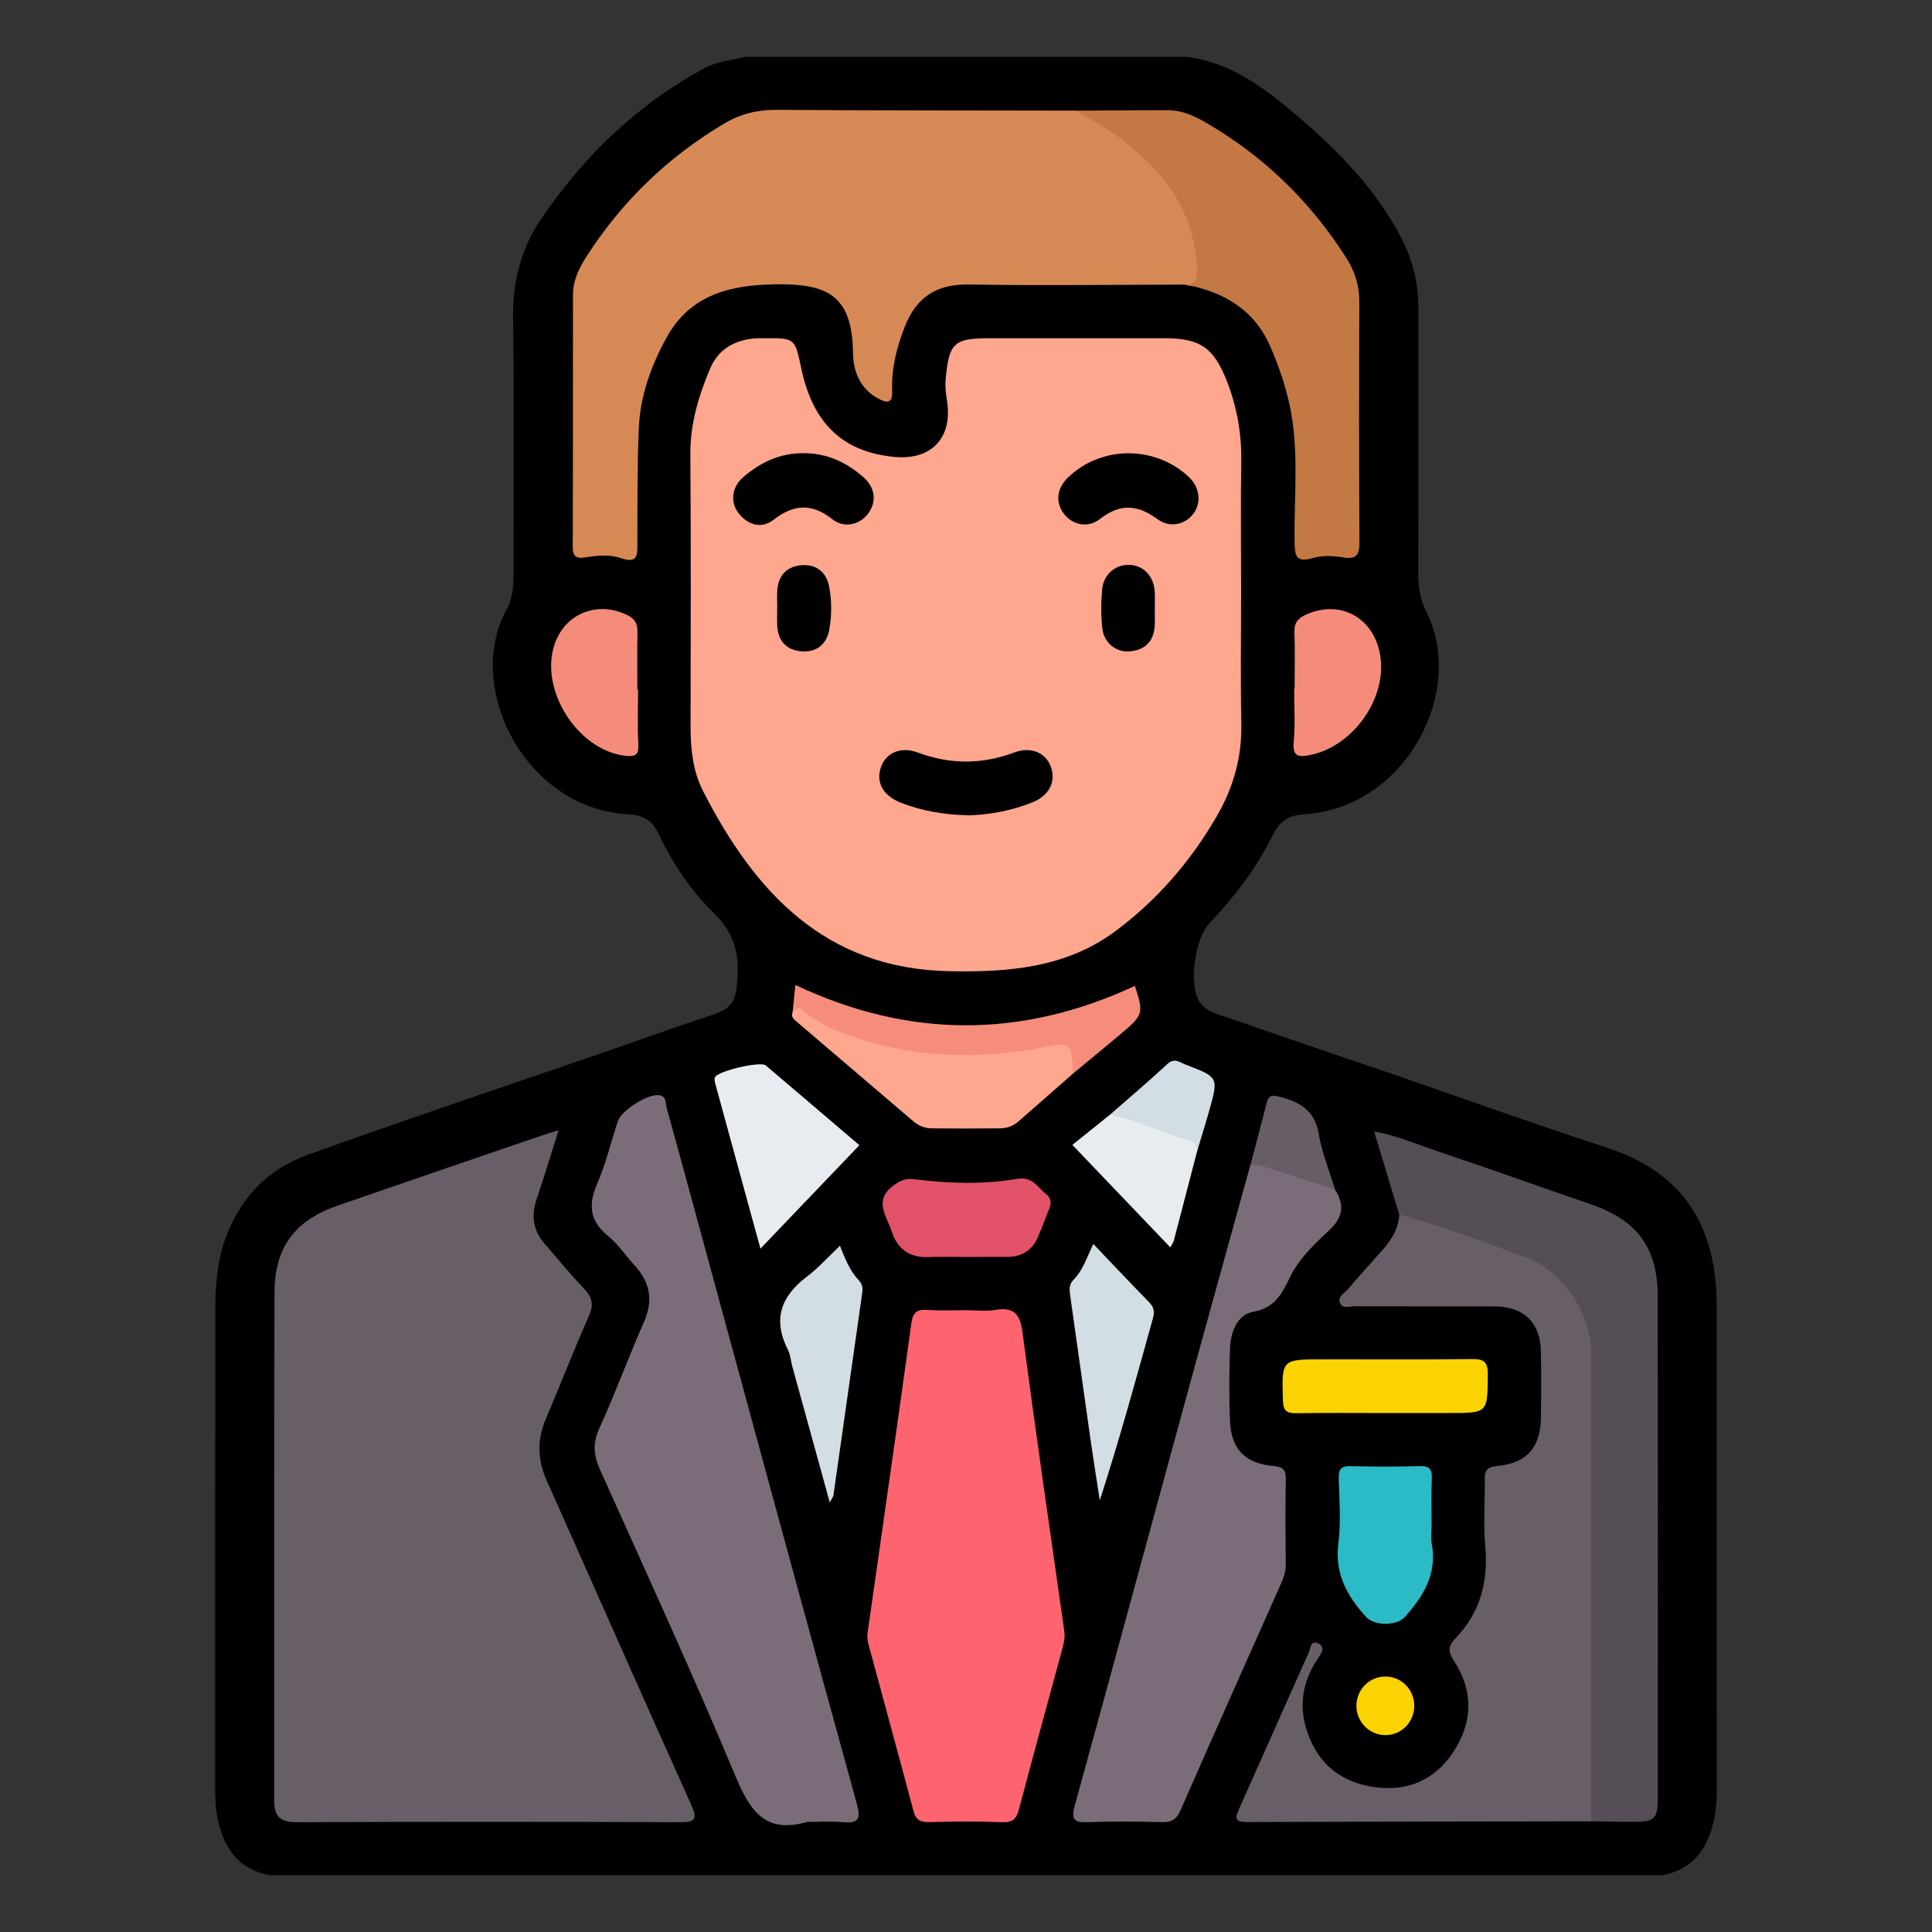 <?xml version="1.0" encoding="utf-8"?>
<!-- Generator: Adobe Illustrator 16.0.0, SVG Export Plug-In . SVG Version: 6.00 Build 0)  -->
<!DOCTYPE svg PUBLIC "-//W3C//DTD SVG 1.1//EN" "http://www.w3.org/Graphics/SVG/1.1/DTD/svg11.dtd">
<svg version="1.1" id="Layer_1" xmlns="http://www.w3.org/2000/svg" xmlns:xlink="http://www.w3.org/1999/xlink" x="0px" y="0px"
	 width="85px" height="85px" viewBox="0 0 85 85" enable-background="new 0 0 85 85" xml:space="preserve">
<rect x="0" y="0" width="85" height="85" fill="#333333" stroke="none"/>
<g>
	<path d="M73.124,82.501c-20.416,0-40.832,0-61.249,0c-1.324-0.238-1.981-1.115-2.269-2.355c-0.112-0.484-0.14-0.977-0.139-1.473
		c0.001-7.031-0.003-14.062,0.006-21.092c0.002-1.068,0.094-2.135,0.469-3.15c0.652-1.764,1.853-2.996,3.627-3.635
		c4.018-1.445,8.064-2.809,12.104-4.189c1.848-0.631,3.682-1.303,5.537-1.912c1.045-0.344,1.162-0.604,1.238-1.709
		c0.074-1.105-0.189-1.984-1.025-2.797c-1.027-0.996-1.83-2.207-2.451-3.506c-0.281-0.588-0.666-0.826-1.328-0.859
		c-4.551-0.236-7.223-5.598-5.365-8.988c0.273-0.498,0.318-1.033,0.316-1.588c-0.004-3.775,0.025-7.551-0.018-11.326
		c-0.018-1.574,0.365-3.01,1.23-4.285c1.865-2.754,4.207-5.012,7.148-6.619c0.592-0.322,1.232-0.363,1.855-0.518
		c6.457,0,12.916,0,19.375,0c1.986,0.238,3.484,1.398,4.932,2.637c1.811,1.547,3.457,3.234,4.562,5.387
		c0.498,0.973,0.729,1.994,0.727,3.084c-0.006,3.879,0.002,7.76-0.006,11.639c0,0.584,0.082,1.131,0.35,1.66
		c1.773,3.508-0.914,8.629-5.32,8.908c-0.725,0.045-1.131,0.297-1.441,0.938c-0.703,1.436-1.67,2.695-2.768,3.855
		c-0.639,0.674-0.912,2.553-0.502,3.373c0.209,0.416,0.604,0.559,0.998,0.691c1.727,0.582,3.441,1.195,5.172,1.773
		c3.949,1.322,7.859,2.762,11.82,4.053c2.225,0.725,3.834,2.066,4.492,4.379c0.234,0.828,0.324,1.688,0.324,2.549
		c0.008,7.135,0.004,14.27,0.006,21.402c0,0.443-0.041,0.883-0.141,1.316C75.108,81.386,74.448,82.263,73.124,82.501z"/>
	<path fill="#FEA68E" d="M54.604,25.987c0,1.951-0.031,3.904,0.01,5.855c0.029,1.48-0.357,2.828-1.092,4.088
		c-1.152,1.982-2.631,3.691-4.471,5.053c-2.17,1.604-4.713,1.797-7.291,1.746c-5.451-0.109-8.547-3.465-10.824-7.916
		c-0.447-0.871-0.553-1.834-0.553-2.807c0.004-4.01,0.02-8.02-0.01-12.027c-0.008-1.338,0.363-2.564,0.871-3.768
		c0.348-0.82,1.02-1.219,1.885-1.316c0.154-0.018,0.312-0.012,0.469-0.014c1.375-0.012,1.375-0.012,1.654,1.324
		c0.51,2.43,1.838,3.689,4.111,3.898c1.633,0.15,2.562-0.859,2.299-2.482c-0.049-0.305-0.084-0.623-0.057-0.93
		c0.148-1.623,0.361-1.811,1.975-1.811c2.553,0,5.104,0,7.654,0c1.598,0.002,2.174,0.436,2.748,1.9
		c0.453,1.158,0.65,2.338,0.629,3.58C54.579,22.237,54.604,24.112,54.604,25.987z"/>
	<path fill="#685E68" d="M24.575,49.728c-0.346,1.09-0.641,2.074-0.971,3.049c-0.248,0.734-0.139,1.377,0.371,1.959
		c0.564,0.646,1.102,1.318,1.699,1.934c0.377,0.389,0.467,0.713,0.234,1.232c-0.666,1.496-1.254,3.025-1.896,4.533
		c-0.393,0.92-0.361,1.805,0.045,2.713c2.121,4.748,4.217,9.51,6.352,14.25c0.285,0.637,0.195,0.773-0.496,0.771
		c-5.623-0.021-11.248-0.021-16.871,0c-0.721,0.004-0.979-0.264-0.979-0.953c0.008-7.447-0.008-14.893,0.014-22.34
		c0.008-2.025,0.906-3.191,2.809-3.846c2.973-1.027,5.947-2.045,8.924-3.064C24.021,49.892,24.237,49.831,24.575,49.728z"/>
	<path fill="#D78955" d="M52.14,12.521c-3.174,0.006-6.35,0.051-9.523-0.004c-1.428-0.023-2.305,0.566-2.812,1.861
		c-0.357,0.908-0.59,1.834-0.553,2.809c0.021,0.561-0.207,0.562-0.598,0.357c-0.812-0.426-1.117-1.211-1.125-2.018
		c-0.029-2.58-1.182-3.045-3.408-3.018c-2.006,0.025-3.75,0.465-4.779,2.316c-0.693,1.248-1.186,2.611-1.24,4.064
		c-0.062,1.664-0.059,3.33-0.059,4.996c0,0.523,0.031,0.93-0.729,0.67c-0.484-0.164-1.033-0.121-1.551-0.033
		c-0.391,0.066-0.566-0.021-0.564-0.467c0.014-3.697,0.006-7.391,0.01-11.088c0.002-0.619,0.262-1.164,0.588-1.672
		c1.559-2.426,3.578-4.381,6.059-5.855c0.707-0.42,1.459-0.613,2.299-0.607c4.398,0.031,8.795,0.025,13.193,0.035
		c2.602,0.709,5.182,3.701,5.486,6.369c0.031,0.258,0.029,0.516,0.014,0.773C52.815,12.468,52.62,12.688,52.14,12.521z"/>
	<path fill="#7A6D79" d="M35.513,80.157c-1.818,0.531-2.506-0.455-3.15-2c-1.891-4.533-3.945-8.998-5.957-13.48
		c-0.287-0.635-0.342-1.174-0.037-1.84c0.703-1.535,1.281-3.127,1.961-4.674c0.424-0.959,0.27-1.758-0.424-2.504
		c-0.389-0.42-0.709-0.92-1.146-1.275c-0.824-0.664-0.885-1.383-0.484-2.312c0.379-0.881,0.607-1.822,0.904-2.736
		c0.162-0.498,1.35-1.242,1.842-1.148c0.312,0.059,0.256,0.369,0.311,0.562c0.777,2.803,1.533,5.613,2.299,8.42
		c2.014,7.393,4.021,14.789,6.062,22.176c0.189,0.68,0.08,0.885-0.621,0.822C36.556,80.12,36.032,80.157,35.513,80.157z"/>
	<path fill="#685E68" d="M69.993,80.13c-5.047,0.008-10.094,0.012-15.143,0.033c-0.6,0.002-0.479-0.262-0.318-0.617
		c1.018-2.279,2.023-4.562,3.047-6.836c0.076-0.172,0.074-0.559,0.404-0.412c0.324,0.143,0.186,0.396,0.018,0.637
		c-0.619,0.902-0.855,1.906-0.574,2.969c0.404,1.523,1.406,2.467,2.979,2.713c1.502,0.232,2.729-0.295,3.553-1.566
		c0.84-1.293,0.869-2.654,0.02-3.961c-0.258-0.395-0.293-0.652,0.041-0.994c1.105-1.137,1.465-2.508,1.324-4.074
		c-0.088-0.955-0.006-1.924-0.021-2.887c-0.008-0.391,0.051-0.59,0.531-0.635c1.33-0.125,1.928-0.824,1.941-2.158
		c0.012-0.963,0.02-1.926-0.002-2.889c-0.029-1.266-0.746-1.967-2.016-1.975c-2.057-0.01-4.111,0-6.166-0.008
		c-0.221-0.002-0.523,0.123-0.646-0.121c-0.148-0.301,0.184-0.447,0.34-0.631c0.506-0.594,1.029-1.172,1.547-1.756
		c0.389-0.439,0.674-0.924,0.713-1.523c0.262-0.207,0.545-0.137,0.816-0.039c1.537,0.561,3.113,1.018,4.635,1.629
		c2.016,0.809,3.213,2.559,3.217,4.721c0.012,6.449,0.006,12.898,0.002,19.348C70.231,79.454,70.278,79.833,69.993,80.13z"/>
	<path fill="#FD646F" d="M42.54,57.644c0.418,0,0.844,0.059,1.248-0.012c0.824-0.139,1.094,0.182,1.199,0.992
		c0.578,4.383,1.213,8.76,1.838,13.137c0.039,0.271-0.014,0.51-0.082,0.764c-0.643,2.355-1.287,4.713-1.912,7.072
		c-0.107,0.408-0.264,0.594-0.732,0.574c-1.066-0.045-2.135-0.033-3.201-0.006c-0.4,0.012-0.605-0.09-0.711-0.498
		c-0.646-2.436-1.316-4.865-1.971-7.299c-0.047-0.17-0.068-0.361-0.045-0.535c0.641-4.531,1.301-9.062,1.922-13.596
		c0.07-0.514,0.256-0.641,0.73-0.605C41.394,57.673,41.97,57.642,42.54,57.644z"/>
	<path fill="#7A6D79" d="M58.741,52.345c0.42,0.662,0.354,1.205-0.252,1.771c-0.641,0.602-1.328,1.246-1.703,2.014
		c-0.389,0.797-0.672,1.402-1.674,1.59c-0.688,0.131-0.977,0.904-0.998,1.621c-0.031,1.066-0.047,2.135,0.002,3.199
		c0.055,1.219,0.674,1.855,1.898,1.955c0.447,0.037,0.562,0.176,0.555,0.6c-0.021,1.248-0.014,2.498-0.002,3.746
		c0.002,0.299-0.086,0.561-0.203,0.822c-1.479,3.324-2.965,6.645-4.424,9.977c-0.176,0.402-0.385,0.537-0.812,0.527
		c-1.092-0.031-2.188-0.041-3.277,0.002c-0.631,0.023-0.729-0.143-0.561-0.748c1.664-6.031,3.295-12.072,4.945-18.109
		c0.916-3.354,1.852-6.705,2.777-10.059c0.1-0.092,0.223-0.178,0.346-0.146C56.524,51.417,57.728,51.624,58.741,52.345z"/>
	<path fill="#554E56" d="M69.993,80.13c0.002-6.893,0.008-13.787,0.004-20.68c-0.002-1.678-1.293-3.555-2.85-4.123
		c-1.846-0.676-3.684-1.375-5.586-1.891c-0.359-1.189-0.721-2.383-1.105-3.658c1.014,0.182,1.904,0.576,2.818,0.883
		c2.242,0.752,4.469,1.551,6.705,2.318c2.045,0.701,2.951,1.906,2.955,4.062c0.01,7.342,0.006,14.684,0.002,22.025
		c0,0.967-0.127,1.088-1.07,1.086C71.241,80.155,70.618,80.138,69.993,80.13z"/>
	<path fill="#C47944" d="M52.14,12.521c0.469,0.012,0.533-0.27,0.521-0.66c-0.074-2.295-1.215-4.016-2.922-5.422
		c-0.738-0.609-1.566-1.09-2.395-1.57c1.354-0.008,2.705-0.023,4.057-0.02c0.615,0.002,1.164,0.258,1.682,0.562
		c2.541,1.48,4.59,3.475,6.162,5.957c0.371,0.584,0.561,1.213,0.559,1.918c-0.012,3.51-0.018,7.021,0.006,10.533
		c0.004,0.562-0.096,0.812-0.729,0.703c-0.428-0.072-0.906-0.092-1.314,0.027c-0.785,0.232-0.801-0.137-0.811-0.75
		c-0.025-2.021,0.215-4.062-0.236-6.062c-0.191-0.855-0.486-1.701-0.838-2.506C55.175,13.614,53.819,12.829,52.14,12.521z"/>
	<path fill="#FEA68E" d="M47.208,47.235c-0.801,0.701-1.602,1.402-2.4,2.104c-0.227,0.197-0.496,0.299-0.787,0.303
		c-1.016,0.012-2.031,0.012-3.047,0c-0.289-0.004-0.557-0.109-0.785-0.305c-1.701-1.455-3.406-2.906-5.107-4.359
		c-0.137-0.117-0.301-0.227-0.209-0.449c0.092-0.445,0.354-0.375,0.621-0.189c1.541,1.078,3.299,1.496,5.123,1.736
		c1.801,0.236,3.58,0.109,5.354-0.26c0.414-0.086,0.904-0.393,1.25,0.014C47.567,46.243,47.413,46.765,47.208,47.235z"/>
	<path fill="#E7ECF1" d="M33.456,54.935c-0.688-2.508-1.338-4.877-1.984-7.248c-0.027-0.094-0.051-0.215-0.016-0.293
		c0.133-0.279,2.008-0.715,2.234-0.52c1.365,1.158,2.725,2.322,4.119,3.51C36.372,51.884,34.962,53.362,33.456,54.935z"/>
	<path fill="#2ABBC7" d="M62.985,67.077c0,0.285-0.045,0.58,0.008,0.855c0.242,1.316-0.373,2.299-1.191,3.215
		c-0.357,0.398-1.35,0.389-1.711-0.018c-0.82-0.914-1.377-1.889-1.209-3.213c0.121-0.947,0.043-1.924,0.016-2.885
		c-0.012-0.414,0.125-0.537,0.531-0.527c1.014,0.025,2.029,0.027,3.045-0.002c0.424-0.012,0.535,0.146,0.52,0.543
		C62.966,65.722,62.985,66.399,62.985,67.077z"/>
	<path fill="#E15268" d="M42.503,55.302c-0.545,0-1.092-0.021-1.637,0.004c-0.848,0.039-1.379-0.346-1.639-1.139
		c-0.227-0.693-0.82-1.377,0.125-2.041c0.309-0.219,0.533-0.291,0.893-0.244c1.498,0.191,3.014,0.236,4.498-0.016
		c0.695-0.119,0.889,0.361,1.27,0.662c0.375,0.295,0.158,0.602,0.047,0.906c-0.115,0.316-0.246,0.627-0.373,0.939
		c-0.252,0.621-0.719,0.928-1.389,0.926C43.698,55.3,43.101,55.302,42.503,55.302z"/>
	<path fill="#F68C7B" d="M47.208,47.235c-0.061-1.391-0.061-1.4-1.4-1.145c-2.904,0.555-5.756,0.438-8.557-0.574
		c-0.691-0.25-1.34-0.57-1.895-1.041c-0.234-0.195-0.34-0.121-0.484,0.051c0.041-0.408,0.082-0.816,0.121-1.191
		c5,2.361,9.959,2.354,14.938,0.041c0.391,1.213,0.377,1.271-0.627,2.119C48.608,46.079,47.905,46.655,47.208,47.235z"/>
	<path fill="#D2DDE4" d="M48.099,54.728c0.869,0.908,1.65,1.74,2.451,2.557c0.207,0.211,0.258,0.408,0.18,0.693
		c-0.742,2.672-1.473,5.348-2.344,8.031c-0.131-0.855-0.271-1.713-0.393-2.57c-0.305-2.137-0.6-4.273-0.904-6.408
		c-0.037-0.266-0.076-0.502,0.141-0.725C47.638,55.894,47.812,55.341,48.099,54.728z"/>
	<path fill="#D2DDE4" d="M36.954,54.81c0.225,0.561,0.43,1.098,0.832,1.521c0.164,0.172,0.178,0.355,0.146,0.572
		c-0.422,2.961-0.84,5.922-1.264,8.881c-0.01,0.068-0.064,0.131-0.162,0.316c-0.568-2.061-1.105-4.016-1.645-5.971
		c-0.068-0.25-0.084-0.525-0.199-0.752c-0.668-1.314-0.314-2.334,0.822-3.197C35.997,55.794,36.431,55.304,36.954,54.81z"/>
	<path fill="#FCD302" d="M61.017,62.169c-1.326,0-2.652-0.016-3.979,0.008c-0.43,0.008-0.58-0.111-0.594-0.561
		c-0.055-1.812-0.072-1.811,1.756-1.811c2.186,0,4.367,0.016,6.551-0.012c0.531-0.008,0.713,0.121,0.707,0.684
		c-0.016,1.691,0.01,1.691-1.713,1.691C62.837,62.169,61.927,62.169,61.017,62.169z"/>
	<path fill="#F58C7B" d="M28.073,30.335c0,0.807-0.031,1.615,0.012,2.42c0.023,0.439-0.123,0.541-0.527,0.502
		c-2.143-0.209-3.881-2.961-3.135-4.977c0.492-1.336,1.93-1.859,3.217-1.197c0.336,0.174,0.412,0.412,0.406,0.752
		c-0.016,0.834-0.006,1.668-0.006,2.5C28.052,30.335,28.062,30.335,28.073,30.335z"/>
	<path fill="#F58C7B" d="M56.958,30.298c0-0.834,0.021-1.668-0.008-2.5c-0.014-0.41,0.172-0.607,0.518-0.762
		c1.592-0.711,3.131,0.24,3.285,2.041c0.156,1.834-1.318,3.785-3.117,4.141c-0.5,0.102-0.777,0.076-0.717-0.58
		c0.072-0.773,0.018-1.559,0.018-2.34C56.944,30.298,56.952,30.298,56.958,30.298z"/>
	<path fill="#E7ECF1" d="M52.667,50.653c-0.338,1.303-0.676,2.607-1.018,3.91c-0.025,0.092-0.084,0.174-0.158,0.318
		c-1.447-1.514-2.859-2.994-4.311-4.51c0.574-0.461,1.119-0.898,1.662-1.336c0.271-0.105,0.545-0.129,0.822-0.016
		c0.809,0.33,1.646,0.572,2.461,0.873C52.466,50.019,52.827,50.161,52.667,50.653z"/>
	<path fill="#D2DDE4" d="M52.667,50.653c-0.031-0.213-0.092-0.412-0.326-0.475c-1.188-0.314-2.289-0.893-3.498-1.143
		c0.838-0.736,1.691-1.455,2.508-2.215c0.328-0.307,0.559-0.074,0.83,0.027c1.432,0.547,1.434,0.547,1.018,2.025
		C53.03,49.47,52.845,50.06,52.667,50.653z"/>
	<path fill="#675D67" d="M58.741,52.345c-0.969-0.314-1.939-0.627-2.906-0.947c-0.27-0.09-0.533-0.18-0.82-0.145
		c0.236-0.902,0.48-1.801,0.707-2.705c0.076-0.311,0.174-0.395,0.527-0.307c0.912,0.229,1.594,0.586,1.771,1.648
		C58.159,50.726,58.493,51.528,58.741,52.345z"/>
	<path fill="#FBD202" d="M62.222,75.054c-0.002,0.715-0.572,1.289-1.277,1.285c-0.701-0.004-1.271-0.586-1.268-1.295
		c0.004-0.715,0.572-1.285,1.277-1.283C61.661,73.763,62.222,74.335,62.222,75.054z"/>
	<path d="M42.64,35.87c-1.188-0.027-2.123-0.207-3.025-0.562c-0.773-0.307-1.096-0.904-0.848-1.582
		c0.227-0.613,0.875-0.893,1.607-0.619c1.422,0.531,2.826,0.531,4.248,0c0.73-0.273,1.385,0.008,1.609,0.621
		c0.236,0.648-0.059,1.26-0.777,1.559C44.485,35.685,43.466,35.847,42.64,35.87z"/>
	<path d="M35.37,19.938c1.01,0,1.865,0.4,2.609,1.049c0.529,0.461,0.598,1.082,0.225,1.596c-0.363,0.5-1.057,0.678-1.58,0.264
		c-0.904-0.717-1.697-0.67-2.592,0.023c-0.512,0.396-1.094,0.25-1.518-0.266c-0.396-0.479-0.332-1.16,0.174-1.602
		C33.452,20.339,34.329,19.925,35.37,19.938z"/>
	<path d="M52.731,21.937c-0.029,0.914-1.041,1.469-1.809,0.902c-0.889-0.654-1.65-0.689-2.527-0.006
		c-0.535,0.418-1.211,0.264-1.586-0.229c-0.387-0.508-0.316-1.123,0.186-1.604c1.459-1.402,3.814-1.41,5.301-0.023
		C52.577,21.241,52.724,21.554,52.731,21.937z"/>
	<path fill="#010101" d="M34.196,26.739c0-0.26-0.018-0.521,0.002-0.779c0.051-0.672,0.447-1.055,1.096-1.094
		c0.621-0.039,1.055,0.305,1.178,0.914c0.131,0.639,0.125,1.301,0.008,1.938c-0.117,0.643-0.57,0.994-1.234,0.936
		c-0.66-0.061-1.02-0.463-1.051-1.133c-0.012-0.26-0.002-0.52-0.002-0.779C34.194,26.739,34.194,26.739,34.196,26.739z"/>
	<path fill="#010101" d="M50.806,26.819c0,0.234,0.01,0.469-0.002,0.701c-0.035,0.668-0.396,1.059-1.057,1.135
		c-0.623,0.07-1.178-0.354-1.25-1.018c-0.061-0.564-0.059-1.145-0.006-1.711c0.062-0.67,0.602-1.104,1.215-1.074
		s1.059,0.502,1.098,1.188C50.819,26.3,50.808,26.56,50.806,26.819z"/>
</g>
</svg>
